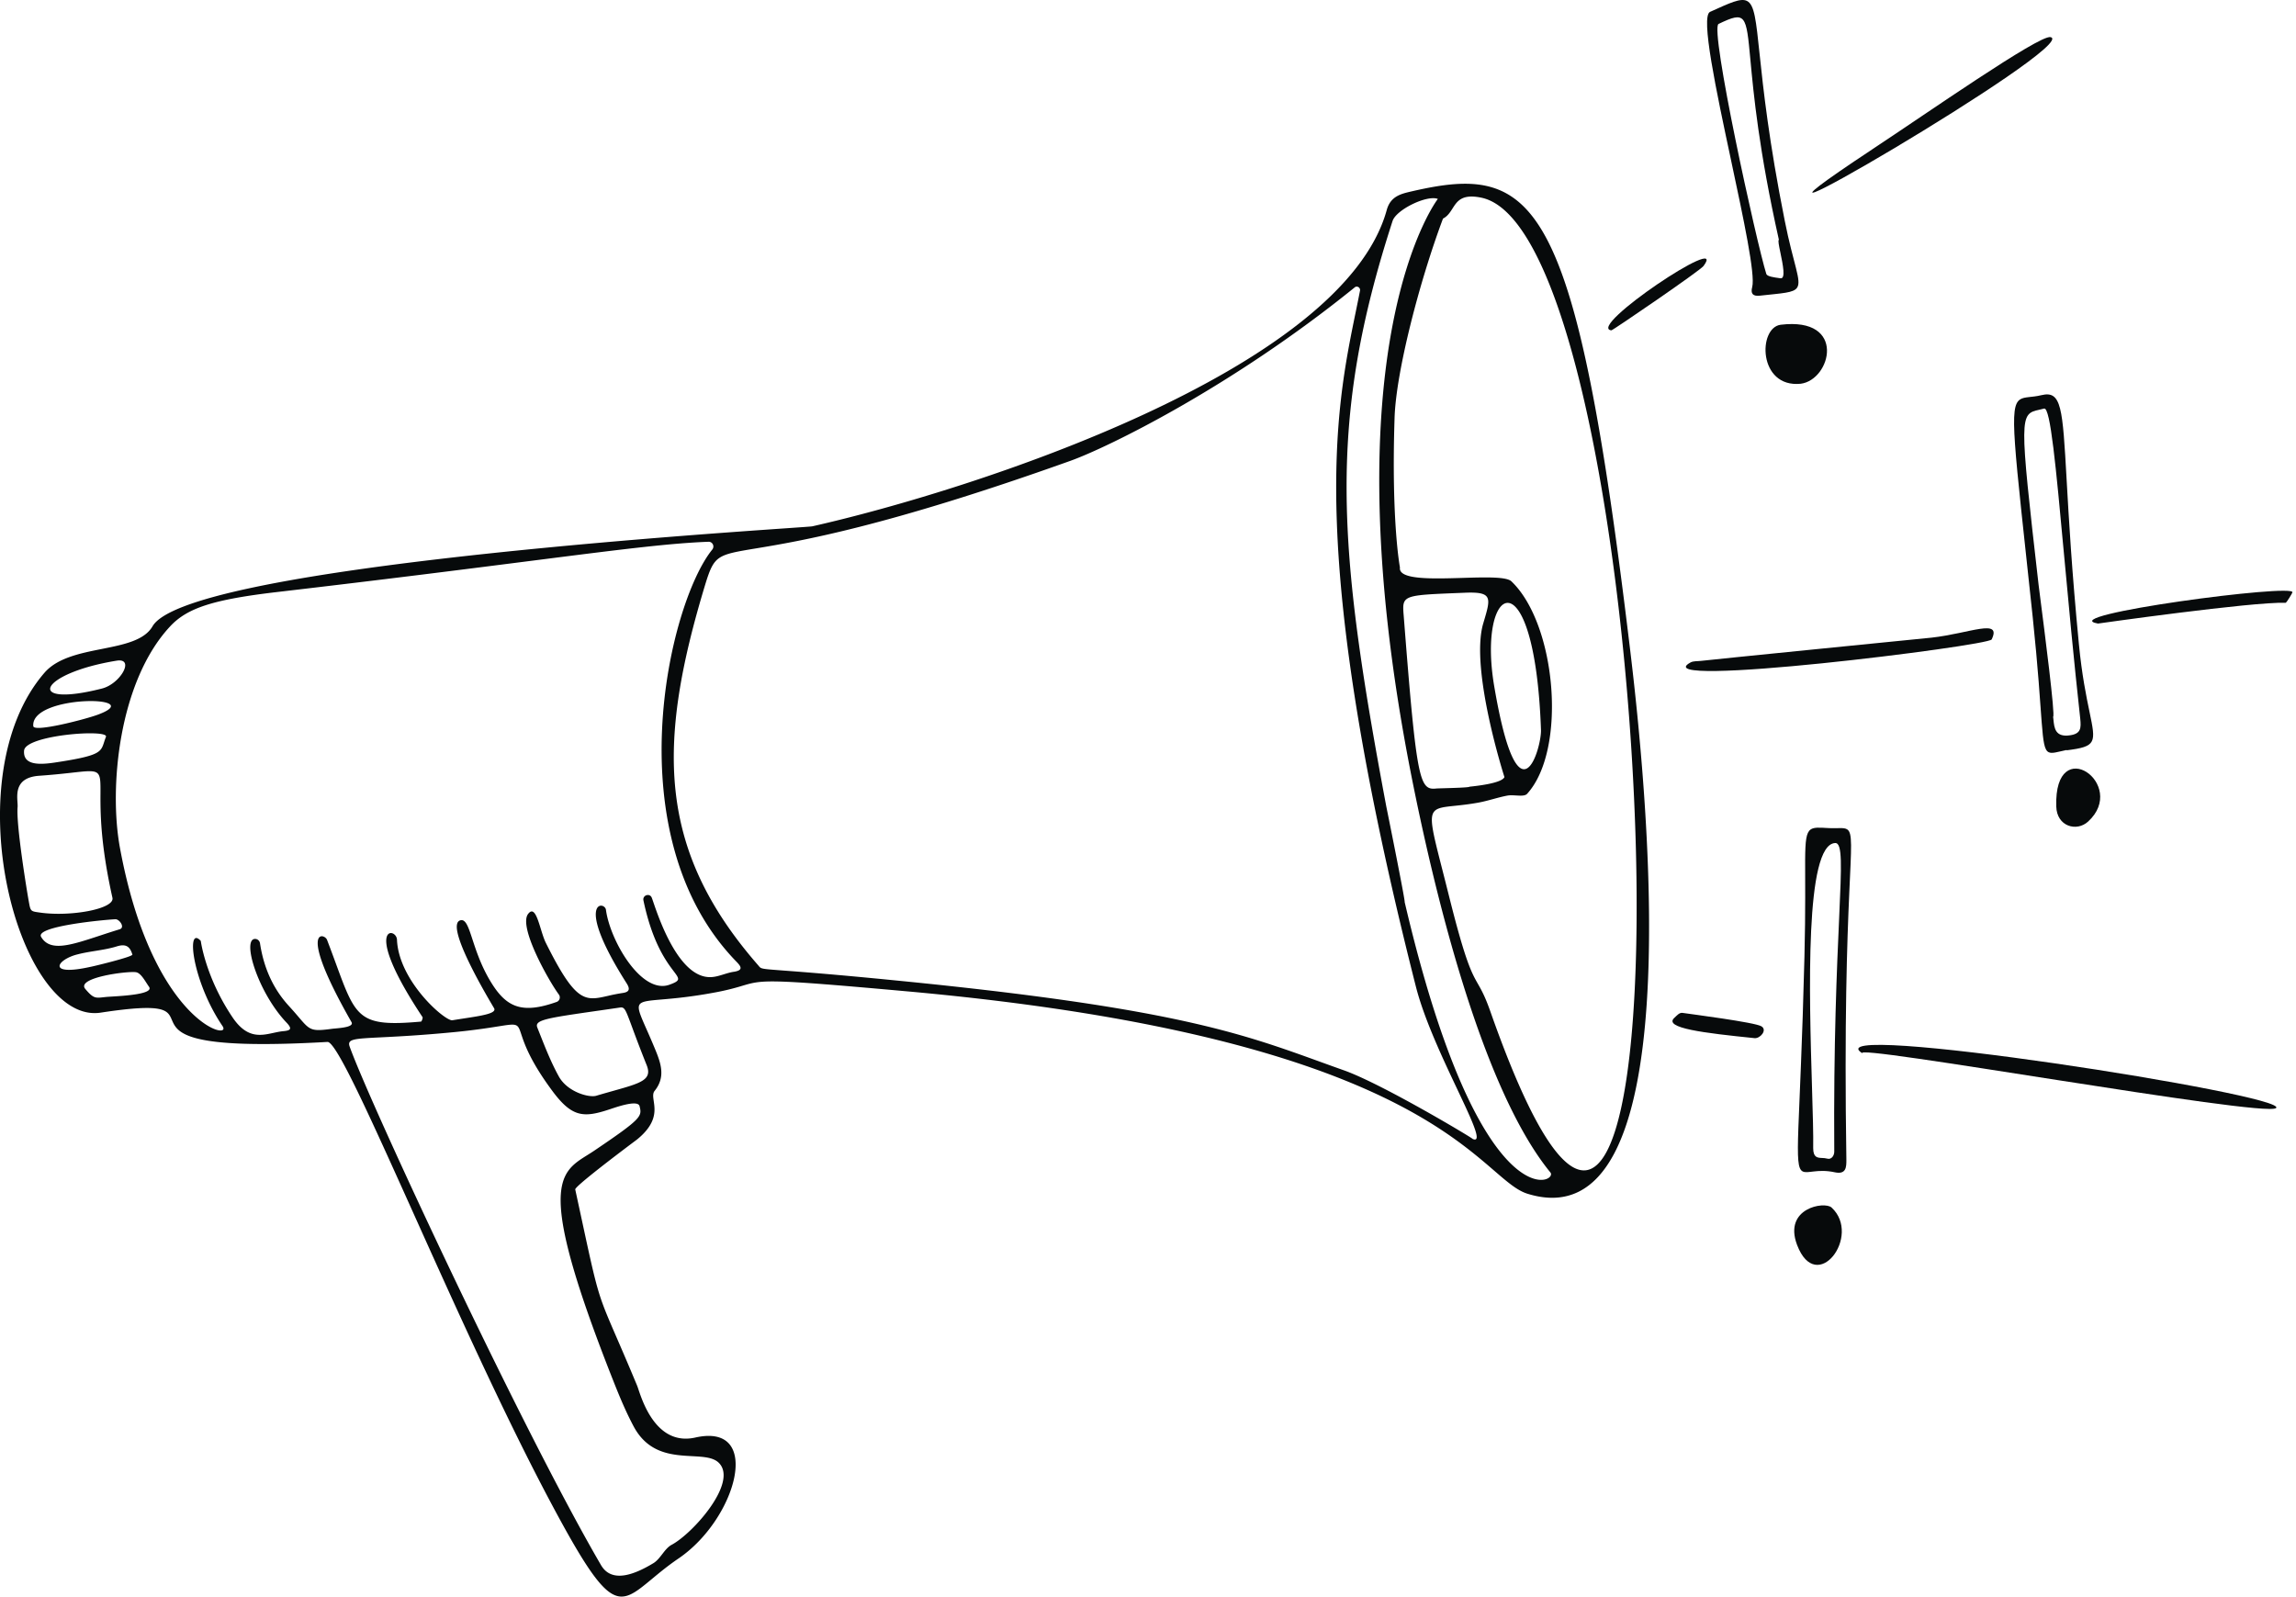 <svg width="371" height="258" fill="none" xmlns="http://www.w3.org/2000/svg"><path d="M260.377 53.381c.181.036 14.384-9.678 14.891-10.4 4.131-5.563-19.057 9.967-14.891 10.4Zm61.449 49.947c-.507 1.048-56.521 8.018-48.659 3.72.471-.252 1.087-.18 1.667-.252 0-.037 37.246-3.756 37.282-3.756 6.159-.687 11.377-3.179 9.71.288ZM339 100.764c-7.464-1.3 32.21-6.573 31.413-5.02-.036.145-.942 1.662-1.087 1.662-5.435-.181-30.326 3.358-30.326 3.358Zm-51.268-48.286c-3.696.47-3.659 10.221 3.225 9.535 4.927-.614 7.5-10.835-3.225-9.535Zm14.746-28.314c-34.239 22.68 34.203-17.154 28.841-18.166-1.848-.36-20.073 12.388-28.841 18.166Zm-12.101 177c3.152 8.307 10.507-1.48 5.58-6.031-1.124-1.047-7.826.072-5.58 6.031Zm77.391-22.102c2.536-2.059-75.724-14.302-66.775-8.812-3.007-1.842 64.891 10.365 66.775 8.812Zm-30.362-46.3c6.558-5.995-5.508-14.518-5.145-2.456.072 3.251 3.297 4.154 5.145 2.456Zm-66.848 31.709c.399-.361.797-.866 1.305-.794 1.195.18 11.666 1.517 12.753 2.167 1.015.614-.217 2.022-1.123 1.914-8.152-.831-14.783-1.625-12.935-3.287Z" fill="#070A0B"/><path fill-rule="evenodd" clip-rule="evenodd" d="M109.653 251.834c9.384-6.393 13.696-21.994 2.718-19.539-6.144 1.394-8.467-5.556-9.22-7.809a10.13 10.13 0 0 0-.2-.569 521.585 521.585 0 0 0-2.992-7.036l-.325-.75c-1.138-2.625-1.848-4.265-2.435-5.949-.977-2.807-1.608-5.733-3.29-13.538l-.958-4.436c-.093-.465 6.984-5.819 9.274-7.538l.648-.485.005-.004.036-.027c3.246-2.622 2.937-4.729 2.721-6.208-.102-.7-.184-1.259.142-1.665 1.811-2.239 1.014-4.478.072-6.754a136.504 136.504 0 0 0-1.384-3.215c-1.002-2.269-1.49-3.373-1.13-3.962.341-.558 1.444-.654 3.592-.839 1.929-.167 4.702-.407 8.524-1.121a39.179 39.179 0 0 0 4.485-1.087c3.319-.985 3.878-1.151 26.384.871 68.609 6.151 86.578 21.639 95.093 28.977 2.182 1.881 3.744 3.227 5.377 3.743 26.015 8.126 19.892-60.673 16.631-87.76-8.841-73.602-15.254-78.839-35.29-74.216l-.103.024c-1.669.388-3.351.78-3.955 3.01-7.138 25.858-66.594 45.18-92.825 51.102-.136.03-1.609.132-4.115.306-18.974 1.317-97.166 6.746-102.479 15.838-1.327 2.301-4.661 2.966-8.185 3.668-3.499.698-7.185 1.433-9.279 3.844-14.855 17.154-4.13 56.917 9.058 54.931 10.335-1.578 10.832-.427 11.524 1.175.891 2.065 2.106 4.878 25.143 3.556 1.404-.075 6.858 12.051 13.952 27.82 6.638 14.758 14.712 32.705 22.243 46.83 9.468 17.747 10.74 16.691 16.241 12.123 1.193-.99 2.585-2.146 4.302-3.311Zm-7.173-21.164c-1.305-2.419-2.355-4.948-3.37-7.512-12.417-31.361-8.895-33.565-4.208-36.497.36-.225.726-.454 1.092-.701 7.754-5.237 7.754-5.562 7.355-7.187-.206-1.064-3.36-.007-4.605.41l-.177.059c-4.24 1.409-6.123 1.373-9.348-2.997-5.294-7.147-4.753-9.8-5.674-10.478-.788-.579-2.644.283-10.123 1.016-5.374.521-9.181.711-11.811.842-4.48.223-5.543.276-5.11 1.505 3.298 9.209 27.827 61.865 40.616 83.787 1.776 3.034 5.544 1.445 8.479-.325.56-.349.994-.91 1.423-1.465.459-.593.913-1.179 1.511-1.496 3.442-1.842 10.689-10.004 7.681-13.182-.885-.951-2.507-1.038-4.389-1.141-3.126-.169-6.968-.377-9.342-4.638Zm-12.21-56.773c1.376 2.564 4.89 3.503 6.05 3.178 1.026-.306 1.961-.568 2.803-.805 4.425-1.244 6.299-1.77 5.386-4.106a223.83 223.83 0 0 1-2.371-6.181c-1.068-2.892-1.208-3.27-1.941-3.173-1.15.169-2.21.322-3.187.463l-.398.057-.016.002c-8.302 1.198-10.28 1.483-9.768 2.728l.136.345.261.658c.916 2.315 1.842 4.657 3.045 6.834Zm150.542-10.473c35.326 100.508 27.935-125.753-1.522-131.495-3.067-.616-3.825.572-4.588 1.768-.399.626-.8 1.254-1.535 1.627-3.804 10.148-7.608 24.81-7.826 32.25-.543 16.794.87 24.125.87 24.125-.293 2 5.111 1.837 10.102 1.688 3.665-.11 7.107-.213 7.905.552 7.282 6.934 9.022 27.23 2.536 34.345-.324.344-1.021.304-1.762.261-.502-.029-1.023-.06-1.463.028-.746.142-1.492.344-2.243.548-.78.211-1.564.424-2.358.571-1.531.28-2.802.413-3.837.522-1.708.179-2.775.291-3.307.881-.887.982-.298 3.287 1.271 9.425a734.11 734.11 0 0 1 1.054 4.16c2.693 10.786 3.677 12.511 4.718 14.339.556.975 1.128 1.98 1.985 4.405Zm-13.949-63.346c2.065 26.472 2.536 27.628 5.254 27.339.072-.01.538-.023 1.166-.041 1.571-.045 4.16-.119 4.16-.248l.047-.005c1.091-.116 5.176-.551 5.605-1.548 0 0-5.58-17.371-3.442-24.775l.096-.324c1.155-3.884 1.449-4.871-2.995-4.696l-.916.037c-6.158.246-8.232.329-8.854 1.318-.316.503-.256 1.24-.167 2.352.015.186.031.383.046.591ZM249 117.955c.109 2.781-3.623 16.18-7.572-7.151-2.79-16.649 6.558-21.38 7.572 7.151Zm-16.666-85.81c-1.739-.686-6.739 1.734-7.319 3.576-10.543 32.504-8.913 52.475-1.014 94.585.036.145 3.116 15.422 2.971 15.458 12.173 51.969 24.927 45.396 23.55 43.699-11.413-13.94-19.058-46.841-22.536-64.466-13.659-69.666 4.348-92.851 4.348-92.851Zm-13.442 14.302c-19.855 16.071-39.891 25.859-45.942 28.025-29.876 10.677-43.813 12.989-50.737 14.138-6.309 1.046-6.795 1.127-8.212 5.69-7.826 25.75-7.934 42.832 8.478 61.648.048.055.088.104.125.149.065.08.119.147.182.203.304.272.818.311 3.815.536 2.981.224 8.422.633 18.56 1.64 43.969 4.347 55.228 8.423 68.16 13.105 1.251.453 2.518.912 3.832 1.377 6.413 2.276 21.992 11.666 20.724 11.052 1.791.892.057-2.783-2.424-8.038-2.336-4.95-5.334-11.301-6.67-16.557-17.741-69.894-13.033-92.845-9.725-108.968.245-1.197.483-2.356.704-3.494.072-.506-.508-.83-.87-.506ZM18.857 106.76c3.007-.469.58 3.792-2.427 4.515-12.537 3.178-10.254-2.456 2.427-4.515Zm-3.08 8.74c-2.065.759-10.29 2.889-10.398 1.842-.471-5.164 18.877-4.948 10.398-1.842Zm-11.884 5.779c-.217 2.419 2.5 2.311 4.928 1.95 7.29-1.096 7.467-1.649 8-3.308.082-.254.172-.534.297-.845.543-1.301-12.971-.325-13.225 2.203Zm-1.05 9.137c-.254 2.961 1.558 13.868 1.775 15.06l.039.216c.145.811.215 1.201.447 1.416.216.2.572.249 1.258.345l.068.009c4.927.722 12.137-.578 11.739-2.384-1.971-8.818-1.948-13.959-1.934-16.881.008-1.814.012-2.773-.466-3.226-.537-.51-1.683-.382-4.114-.11l-.524.058c-1.265.14-2.843.305-4.81.441-3.764.27-3.6 2.76-3.498 4.278.02.308.038.577.02.778Zm15.797 18.13c-2.102.108-13.008 1.155-11.993 2.853 1.435 2.443 4.695 1.371 9.455-.195 1.009-.332 2.085-.686 3.226-1.033.942-.289-.036-1.662-.688-1.625Zm2.753 5.706c-.362-1.156-.906-1.806-2.464-1.337-1.148.362-2.342.556-3.536.75-.954.155-1.908.31-2.84.551-3.406.83-5.073 3.611 2.065 2.022.29-.036 6.884-1.625 6.775-1.986Zm.58 2.853c-1.34-.217-9.746.867-8.188 2.708 1.28 1.519 1.636 1.48 2.881 1.343.236-.026.503-.056.814-.079l.552-.034c2.077-.125 6.895-.414 6.042-1.591-.135-.19-.271-.402-.411-.619-.499-.776-1.04-1.615-1.69-1.728Zm20.036-4.695c.58 3.828 2.029 7.259 4.638 10.112a62.552 62.552 0 0 1 1.61 1.831c1.843 2.161 2.012 2.358 5.455 1.889.122-.014.27-.027.435-.042 1.147-.105 3.088-.283 2.645-1.042-8.841-15.493-4.385-14.409-3.95-13.29.552 1.438 1.028 2.735 1.456 3.901 3.226 8.794 3.745 10.21 13.725 9.317.109 0 .326-.578.254-.722-10-15.06-4.203-14.627-4.13-12.496.29 6.718 7.79 13.182 8.949 13.002.638-.107 1.275-.204 1.888-.298 2.934-.449 5.33-.816 4.85-1.653l-.156-.265c-1.248-2.113-7.786-13.175-5.314-13.928.88-.267 1.306 1.029 1.982 3.09.603 1.838 1.406 4.284 2.91 6.77 2.5 4.153 5 5.345 10.688 3.322.507-.18.652-.794.362-1.192-1.63-2.203-6.594-10.979-4.964-13.037.926-1.198 1.472.569 2.043 2.419.256.828.517 1.673.82 2.276 4.85 9.731 6.31 9.399 10.024 8.555a30.087 30.087 0 0 1 2.367-.465c1.05-.145 1.268-.578.688-1.517-8.587-13.507-3.587-13.435-3.37-11.918.653 4.947 5.725 13.723 10.254 12.098 1.836-.665 1.658-.901.669-2.212-1.157-1.535-3.426-4.543-4.872-11.439-.145-.831 1.015-1.192 1.341-.434.052.124.139.379.261.735.976 2.854 4.169 12.187 9.195 12.122.723 0 1.447-.223 2.177-.448.55-.17 1.103-.341 1.664-.418 1.558-.253 1.123-.867.435-1.589-19.747-20.225-11.087-57.785-3.95-66.633.435-.541.036-1.3-.616-1.264-5.922.22-13.389 1.139-26.187 2.768l-2.632.335c-9.984 1.273-23.01 2.934-40.6 4.987-10.616 1.228-14.82 2.6-17.61 5.634-8.224 8.884-9.854 25.858-8.079 35.645 5.218 28.387 18.297 31.421 16.594 28.893-4.89-7.187-5.942-16.433-3.514-13.76 0 0 .76 5.85 5.108 12.315 2.329 3.481 4.54 3.001 6.635 2.546.513-.111 1.019-.221 1.518-.271 1.268-.108 1.594-.361.543-1.444-4.565-4.84-7.21-13.435-5.036-13.471.398 0 .724.289.797.686Z" fill="#070A0B"/><path fill-rule="evenodd" clip-rule="evenodd" d="m96.612 163.33-.016.002.414-.059-.398.057Zm229.809-98.784c-1.841 1.188-1.029 6.46 2.035 35.17 1.774 16.857 1.232 21.139 2.564 21.83.547.284 1.407-.036 2.871-.341.036 0 .073 0 .073.037 4.836-.609 4.716-1.185 3.669-6.219-.506-2.434-1.229-5.91-1.713-10.936-1.15-11.826-1.636-20.423-1.983-26.562-.658-11.653-.816-14.45-4.067-13.67-1.58.388-2.722.22-3.449.69Zm5.386 51.764c.131 1.313.286 2.864 2.664 2.512 1.812-.253 1.812-1.192 1.667-2.673-1.063-9.676-1.909-18.825-2.627-26.592-1.313-14.207-2.199-23.792-3.207-23.535-.26.069-.505.124-.734.176-3.242.736-3.319.754-.171 28.246.006.086.105.856.26 2.058.689 5.353 2.479 19.263 2.095 19.322.02.155.036.319.053.486Zm-35.379 73.117c1.92.433 1.92-.867 1.92-1.987-.69-44.774 1.88-52.222.145-53.407-.542-.37-1.503-.129-3.116-.223-1.392-.08-2.263-.152-2.808.235-1.424 1.012-.603 5.164-.996 20.531-.707 28.38-1.811 33.873-.309 34.708.809.45 2.374-.451 5.164.143Zm.749-41.02c.39-8.66.551-12.234-.641-12.178-4.916.227-4.193 24.41-3.74 39.549.125 4.161.229 7.639.19 9.748 0 1.533.683 1.564 1.45 1.599.263.012.537.025.796.099.688.216 1.159-.47 1.159-1.12-.121-17.573.429-29.767.786-37.697ZM279.743 26.04c1.998 9.365 3.91 18.333 3.388 20.335-.29 1.083.108 1.517 1.195 1.408 3.738-.412 5.474-.45 6.05-1.284.787-1.139-.59-3.762-1.992-10.85-5.107-25.556-3.674-34.255-6.087-35.49-1.028-.526-2.753.302-5.978 1.758-1.572.695.989 12.704 3.424 24.123Zm7.767 18.902c.064.008.127.016.186.025.88.135.382-2.253-.004-4.108-.234-1.123-.427-2.05-.25-2.104-3.245-14.51-4.098-23.659-4.604-29.095-.681-7.31-.737-7.905-5.142-5.792-1.486.722 6.159 35.5 7.717 40.412.134.401 1.293.555 2.097.662Z" fill="#070A0B"/></svg>